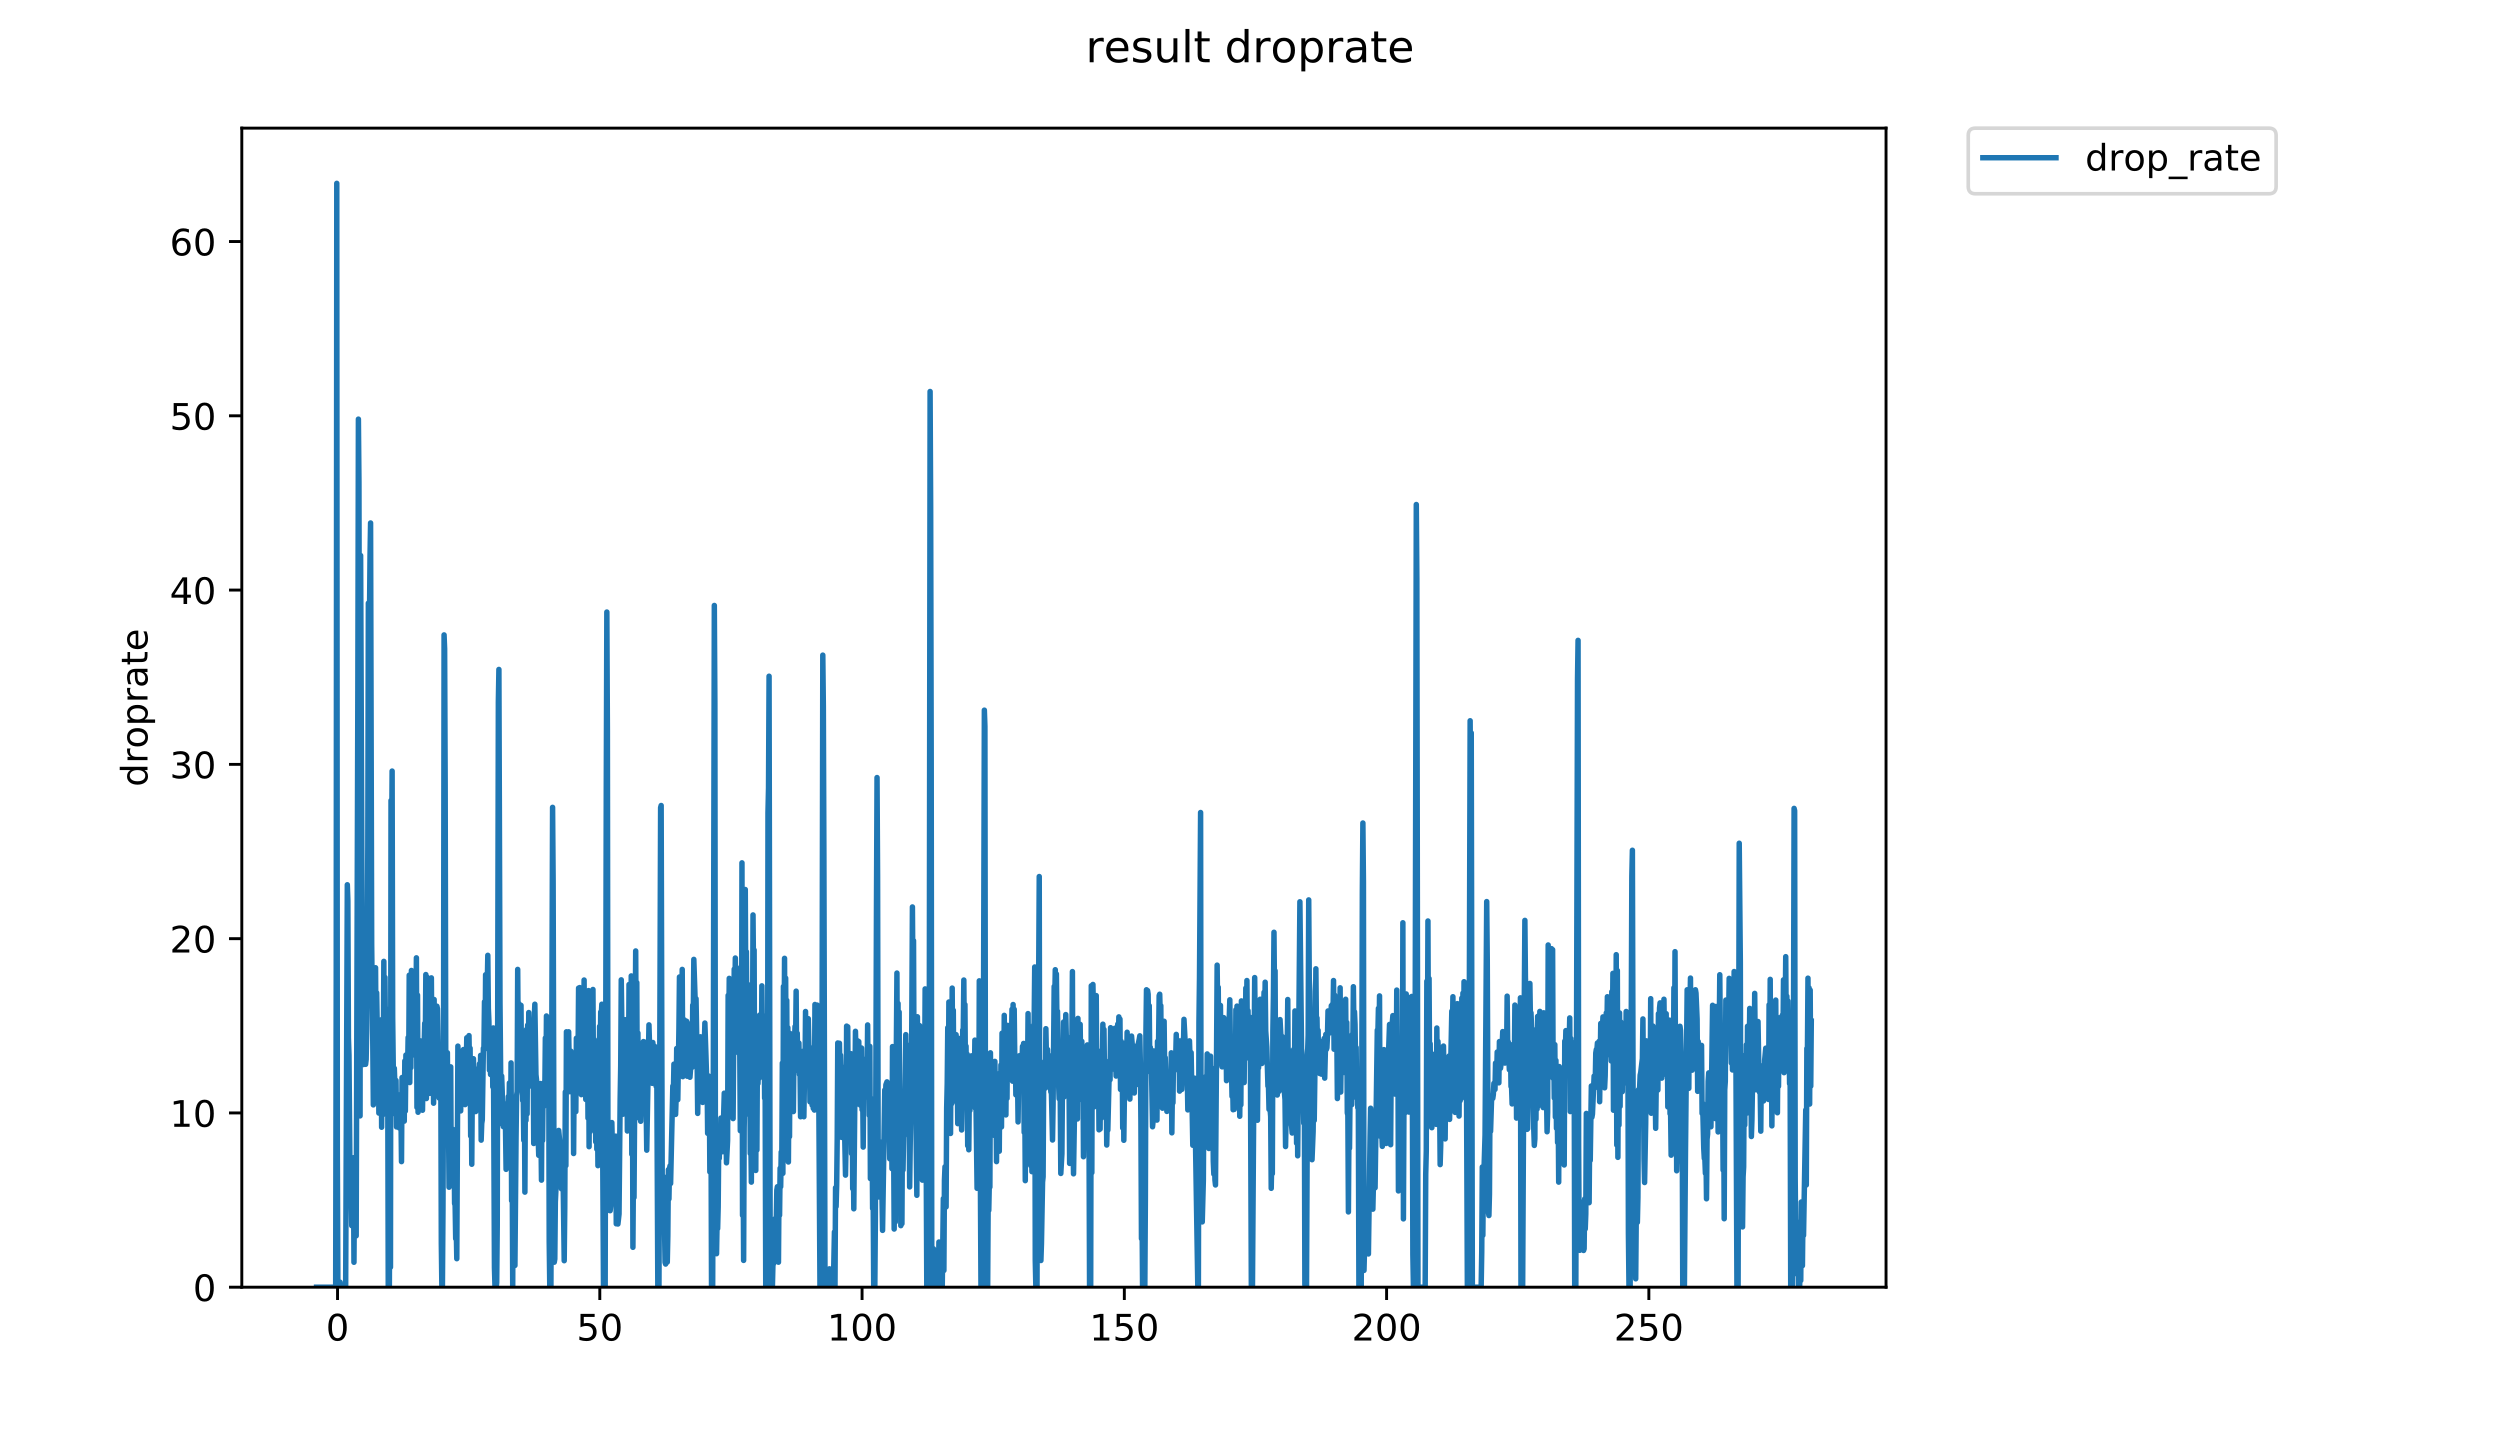 <?xml version="1.0" encoding="utf-8" standalone="no"?>
<!DOCTYPE svg PUBLIC "-//W3C//DTD SVG 1.1//EN"
  "http://www.w3.org/Graphics/SVG/1.1/DTD/svg11.dtd">
<!-- Created with matplotlib (https://matplotlib.org/) -->
<svg height="396pt" version="1.1" viewBox="0 0 684 396" width="684pt" xmlns="http://www.w3.org/2000/svg" xmlns:xlink="http://www.w3.org/1999/xlink">
 <defs>
  <style type="text/css">
*{stroke-linecap:butt;stroke-linejoin:round;}
  </style>
 </defs>
 <g id="figure_1">
  <g id="patch_1">
   <path d="M 0 396 
L 684 396 
L 684 0 
L 0 0 
z
" style="fill:#ffffff;"/>
  </g>
  <g id="axes_1">
   <g id="patch_2">
    <path d="M 66.159 352.174 
L 516.019 352.174 
L 516.019 35.062 
L 66.159 35.062 
z
" style="fill:#ffffff;"/>
   </g>
   <g id="matplotlib.axis_1">
    <g id="xtick_1">
     <g id="line2d_1">
      <defs>
       <path d="M 0 0 
L 0 3.5 
" id="ma730959b99" style="stroke:#000000;stroke-width:0.8;"/>
      </defs>
      <g>
       <use style="stroke:#000000;stroke-width:0.8;" x="92.351" xlink:href="#ma730959b99" y="352.174"/>
      </g>
     </g>
     <g id="text_1">
      <!-- 0 -->
      <defs>
       <path d="M 31.781 66.406 
Q 24.172 66.406 20.328 58.906 
Q 16.5 51.422 16.5 36.375 
Q 16.5 21.391 20.328 13.891 
Q 24.172 6.391 31.781 6.391 
Q 39.453 6.391 43.281 13.891 
Q 47.125 21.391 47.125 36.375 
Q 47.125 51.422 43.281 58.906 
Q 39.453 66.406 31.781 66.406 
z
M 31.781 74.219 
Q 44.047 74.219 50.516 64.516 
Q 56.984 54.828 56.984 36.375 
Q 56.984 17.969 50.516 8.266 
Q 44.047 -1.422 31.781 -1.422 
Q 19.531 -1.422 13.062 8.266 
Q 6.594 17.969 6.594 36.375 
Q 6.594 54.828 13.062 64.516 
Q 19.531 74.219 31.781 74.219 
z
" id="DejaVuSans-48"/>
      </defs>
      <g transform="translate(89.17 366.773)scale(0.1 -0.1)">
       <use xlink:href="#DejaVuSans-48"/>
      </g>
     </g>
    </g>
    <g id="xtick_2">
     <g id="line2d_2">
      <g>
       <use style="stroke:#000000;stroke-width:0.8;" x="164.106" xlink:href="#ma730959b99" y="352.174"/>
      </g>
     </g>
     <g id="text_2">
      <!-- 50 -->
      <defs>
       <path d="M 10.797 72.906 
L 49.516 72.906 
L 49.516 64.594 
L 19.828 64.594 
L 19.828 46.734 
Q 21.969 47.469 24.109 47.828 
Q 26.266 48.188 28.422 48.188 
Q 40.625 48.188 47.75 41.5 
Q 54.891 34.812 54.891 23.391 
Q 54.891 11.625 47.562 5.094 
Q 40.234 -1.422 26.906 -1.422 
Q 22.312 -1.422 17.547 -0.641 
Q 12.797 0.141 7.719 1.703 
L 7.719 11.625 
Q 12.109 9.234 16.797 8.062 
Q 21.484 6.891 26.703 6.891 
Q 35.156 6.891 40.078 11.328 
Q 45.016 15.766 45.016 23.391 
Q 45.016 31 40.078 35.438 
Q 35.156 39.891 26.703 39.891 
Q 22.75 39.891 18.812 39.016 
Q 14.891 38.141 10.797 36.281 
z
" id="DejaVuSans-53"/>
      </defs>
      <g transform="translate(157.744 366.773)scale(0.1 -0.1)">
       <use xlink:href="#DejaVuSans-53"/>
       <use x="63.623" xlink:href="#DejaVuSans-48"/>
      </g>
     </g>
    </g>
    <g id="xtick_3">
     <g id="line2d_3">
      <g>
       <use style="stroke:#000000;stroke-width:0.8;" x="235.861" xlink:href="#ma730959b99" y="352.174"/>
      </g>
     </g>
     <g id="text_3">
      <!-- 100 -->
      <defs>
       <path d="M 12.406 8.297 
L 28.516 8.297 
L 28.516 63.922 
L 10.984 60.406 
L 10.984 69.391 
L 28.422 72.906 
L 38.281 72.906 
L 38.281 8.297 
L 54.391 8.297 
L 54.391 0 
L 12.406 0 
z
" id="DejaVuSans-49"/>
      </defs>
      <g transform="translate(226.318 366.773)scale(0.1 -0.1)">
       <use xlink:href="#DejaVuSans-49"/>
       <use x="63.623" xlink:href="#DejaVuSans-48"/>
       <use x="127.246" xlink:href="#DejaVuSans-48"/>
      </g>
     </g>
    </g>
    <g id="xtick_4">
     <g id="line2d_4">
      <g>
       <use style="stroke:#000000;stroke-width:0.8;" x="307.617" xlink:href="#ma730959b99" y="352.174"/>
      </g>
     </g>
     <g id="text_4">
      <!-- 150 -->
      <g transform="translate(298.073 366.773)scale(0.1 -0.1)">
       <use xlink:href="#DejaVuSans-49"/>
       <use x="63.623" xlink:href="#DejaVuSans-53"/>
       <use x="127.246" xlink:href="#DejaVuSans-48"/>
      </g>
     </g>
    </g>
    <g id="xtick_5">
     <g id="line2d_5">
      <g>
       <use style="stroke:#000000;stroke-width:0.8;" x="379.372" xlink:href="#ma730959b99" y="352.174"/>
      </g>
     </g>
     <g id="text_5">
      <!-- 200 -->
      <defs>
       <path d="M 19.188 8.297 
L 53.609 8.297 
L 53.609 0 
L 7.328 0 
L 7.328 8.297 
Q 12.938 14.109 22.625 23.891 
Q 32.328 33.688 34.812 36.531 
Q 39.547 41.844 41.422 45.531 
Q 43.312 49.219 43.312 52.781 
Q 43.312 58.594 39.234 62.25 
Q 35.156 65.922 28.609 65.922 
Q 23.969 65.922 18.812 64.312 
Q 13.672 62.703 7.812 59.422 
L 7.812 69.391 
Q 13.766 71.781 18.938 73 
Q 24.125 74.219 28.422 74.219 
Q 39.75 74.219 46.484 68.547 
Q 53.219 62.891 53.219 53.422 
Q 53.219 48.922 51.531 44.891 
Q 49.859 40.875 45.406 35.406 
Q 44.188 33.984 37.641 27.219 
Q 31.109 20.453 19.188 8.297 
z
" id="DejaVuSans-50"/>
      </defs>
      <g transform="translate(369.828 366.773)scale(0.1 -0.1)">
       <use xlink:href="#DejaVuSans-50"/>
       <use x="63.623" xlink:href="#DejaVuSans-48"/>
       <use x="127.246" xlink:href="#DejaVuSans-48"/>
      </g>
     </g>
    </g>
    <g id="xtick_6">
     <g id="line2d_6">
      <g>
       <use style="stroke:#000000;stroke-width:0.8;" x="451.127" xlink:href="#ma730959b99" y="352.174"/>
      </g>
     </g>
     <g id="text_6">
      <!-- 250 -->
      <g transform="translate(441.583 366.773)scale(0.1 -0.1)">
       <use xlink:href="#DejaVuSans-50"/>
       <use x="63.623" xlink:href="#DejaVuSans-53"/>
       <use x="127.246" xlink:href="#DejaVuSans-48"/>
      </g>
     </g>
    </g>
   </g>
   <g id="matplotlib.axis_2">
    <g id="ytick_1">
     <g id="line2d_7">
      <defs>
       <path d="M 0 0 
L -3.5 0 
" id="m6f1eb786bf" style="stroke:#000000;stroke-width:0.8;"/>
      </defs>
      <g>
       <use style="stroke:#000000;stroke-width:0.8;" x="66.159" xlink:href="#m6f1eb786bf" y="352.174"/>
      </g>
     </g>
     <g id="text_7">
      <!-- 0 -->
      <g transform="translate(52.796 355.973)scale(0.1 -0.1)">
       <use xlink:href="#DejaVuSans-48"/>
      </g>
     </g>
    </g>
    <g id="ytick_2">
     <g id="line2d_8">
      <g>
       <use style="stroke:#000000;stroke-width:0.8;" x="66.159" xlink:href="#m6f1eb786bf" y="304.493"/>
      </g>
     </g>
     <g id="text_8">
      <!-- 10 -->
      <g transform="translate(46.434 308.292)scale(0.1 -0.1)">
       <use xlink:href="#DejaVuSans-49"/>
       <use x="63.623" xlink:href="#DejaVuSans-48"/>
      </g>
     </g>
    </g>
    <g id="ytick_3">
     <g id="line2d_9">
      <g>
       <use style="stroke:#000000;stroke-width:0.8;" x="66.159" xlink:href="#m6f1eb786bf" y="256.812"/>
      </g>
     </g>
     <g id="text_9">
      <!-- 20 -->
      <g transform="translate(46.434 260.611)scale(0.1 -0.1)">
       <use xlink:href="#DejaVuSans-50"/>
       <use x="63.623" xlink:href="#DejaVuSans-48"/>
      </g>
     </g>
    </g>
    <g id="ytick_4">
     <g id="line2d_10">
      <g>
       <use style="stroke:#000000;stroke-width:0.8;" x="66.159" xlink:href="#m6f1eb786bf" y="209.131"/>
      </g>
     </g>
     <g id="text_10">
      <!-- 30 -->
      <defs>
       <path d="M 40.578 39.312 
Q 47.656 37.797 51.625 33 
Q 55.609 28.219 55.609 21.188 
Q 55.609 10.406 48.188 4.484 
Q 40.766 -1.422 27.094 -1.422 
Q 22.516 -1.422 17.656 -0.516 
Q 12.797 0.391 7.625 2.203 
L 7.625 11.719 
Q 11.719 9.328 16.594 8.109 
Q 21.484 6.891 26.812 6.891 
Q 36.078 6.891 40.938 10.547 
Q 45.797 14.203 45.797 21.188 
Q 45.797 27.641 41.281 31.266 
Q 36.766 34.906 28.719 34.906 
L 20.219 34.906 
L 20.219 43.016 
L 29.109 43.016 
Q 36.375 43.016 40.234 45.922 
Q 44.094 48.828 44.094 54.297 
Q 44.094 59.906 40.109 62.906 
Q 36.141 65.922 28.719 65.922 
Q 24.656 65.922 20.016 65.031 
Q 15.375 64.156 9.812 62.312 
L 9.812 71.094 
Q 15.438 72.656 20.344 73.438 
Q 25.25 74.219 29.594 74.219 
Q 40.828 74.219 47.359 69.109 
Q 53.906 64.016 53.906 55.328 
Q 53.906 49.266 50.438 45.094 
Q 46.969 40.922 40.578 39.312 
z
" id="DejaVuSans-51"/>
      </defs>
      <g transform="translate(46.434 212.93)scale(0.1 -0.1)">
       <use xlink:href="#DejaVuSans-51"/>
       <use x="63.623" xlink:href="#DejaVuSans-48"/>
      </g>
     </g>
    </g>
    <g id="ytick_5">
     <g id="line2d_11">
      <g>
       <use style="stroke:#000000;stroke-width:0.8;" x="66.159" xlink:href="#m6f1eb786bf" y="161.45"/>
      </g>
     </g>
     <g id="text_11">
      <!-- 40 -->
      <defs>
       <path d="M 37.797 64.312 
L 12.891 25.391 
L 37.797 25.391 
z
M 35.203 72.906 
L 47.609 72.906 
L 47.609 25.391 
L 58.016 25.391 
L 58.016 17.188 
L 47.609 17.188 
L 47.609 0 
L 37.797 0 
L 37.797 17.188 
L 4.891 17.188 
L 4.891 26.703 
z
" id="DejaVuSans-52"/>
      </defs>
      <g transform="translate(46.434 165.249)scale(0.1 -0.1)">
       <use xlink:href="#DejaVuSans-52"/>
       <use x="63.623" xlink:href="#DejaVuSans-48"/>
      </g>
     </g>
    </g>
    <g id="ytick_6">
     <g id="line2d_12">
      <g>
       <use style="stroke:#000000;stroke-width:0.8;" x="66.159" xlink:href="#m6f1eb786bf" y="113.768"/>
      </g>
     </g>
     <g id="text_12">
      <!-- 50 -->
      <g transform="translate(46.434 117.568)scale(0.1 -0.1)">
       <use xlink:href="#DejaVuSans-53"/>
       <use x="63.623" xlink:href="#DejaVuSans-48"/>
      </g>
     </g>
    </g>
    <g id="ytick_7">
     <g id="line2d_13">
      <g>
       <use style="stroke:#000000;stroke-width:0.8;" x="66.159" xlink:href="#m6f1eb786bf" y="66.087"/>
      </g>
     </g>
     <g id="text_13">
      <!-- 60 -->
      <defs>
       <path d="M 33.016 40.375 
Q 26.375 40.375 22.484 35.828 
Q 18.609 31.297 18.609 23.391 
Q 18.609 15.531 22.484 10.953 
Q 26.375 6.391 33.016 6.391 
Q 39.656 6.391 43.531 10.953 
Q 47.406 15.531 47.406 23.391 
Q 47.406 31.297 43.531 35.828 
Q 39.656 40.375 33.016 40.375 
z
M 52.594 71.297 
L 52.594 62.312 
Q 48.875 64.062 45.094 64.984 
Q 41.312 65.922 37.594 65.922 
Q 27.828 65.922 22.672 59.328 
Q 17.531 52.734 16.797 39.406 
Q 19.672 43.656 24.016 45.922 
Q 28.375 48.188 33.594 48.188 
Q 44.578 48.188 50.953 41.516 
Q 57.328 34.859 57.328 23.391 
Q 57.328 12.156 50.688 5.359 
Q 44.047 -1.422 33.016 -1.422 
Q 20.359 -1.422 13.672 8.266 
Q 6.984 17.969 6.984 36.375 
Q 6.984 53.656 15.188 63.938 
Q 23.391 74.219 37.203 74.219 
Q 40.922 74.219 44.703 73.484 
Q 48.484 72.75 52.594 71.297 
z
" id="DejaVuSans-54"/>
      </defs>
      <g transform="translate(46.434 69.886)scale(0.1 -0.1)">
       <use xlink:href="#DejaVuSans-54"/>
       <use x="63.623" xlink:href="#DejaVuSans-48"/>
      </g>
     </g>
    </g>
    <g id="text_14">
     <!-- droprate -->
     <defs>
      <path d="M 45.406 46.391 
L 45.406 75.984 
L 54.391 75.984 
L 54.391 0 
L 45.406 0 
L 45.406 8.203 
Q 42.578 3.328 38.25 0.953 
Q 33.938 -1.422 27.875 -1.422 
Q 17.969 -1.422 11.734 6.484 
Q 5.516 14.406 5.516 27.297 
Q 5.516 40.188 11.734 48.094 
Q 17.969 56 27.875 56 
Q 33.938 56 38.25 53.625 
Q 42.578 51.266 45.406 46.391 
z
M 14.797 27.297 
Q 14.797 17.391 18.875 11.75 
Q 22.953 6.109 30.078 6.109 
Q 37.203 6.109 41.297 11.75 
Q 45.406 17.391 45.406 27.297 
Q 45.406 37.203 41.297 42.844 
Q 37.203 48.484 30.078 48.484 
Q 22.953 48.484 18.875 42.844 
Q 14.797 37.203 14.797 27.297 
z
" id="DejaVuSans-100"/>
      <path d="M 41.109 46.297 
Q 39.594 47.172 37.812 47.578 
Q 36.031 48 33.891 48 
Q 26.266 48 22.188 43.047 
Q 18.109 38.094 18.109 28.812 
L 18.109 0 
L 9.078 0 
L 9.078 54.688 
L 18.109 54.688 
L 18.109 46.188 
Q 20.953 51.172 25.484 53.578 
Q 30.031 56 36.531 56 
Q 37.453 56 38.578 55.875 
Q 39.703 55.766 41.062 55.516 
z
" id="DejaVuSans-114"/>
      <path d="M 30.609 48.391 
Q 23.391 48.391 19.188 42.75 
Q 14.984 37.109 14.984 27.297 
Q 14.984 17.484 19.156 11.844 
Q 23.344 6.203 30.609 6.203 
Q 37.797 6.203 41.984 11.859 
Q 46.188 17.531 46.188 27.297 
Q 46.188 37.016 41.984 42.703 
Q 37.797 48.391 30.609 48.391 
z
M 30.609 56 
Q 42.328 56 49.016 48.375 
Q 55.719 40.766 55.719 27.297 
Q 55.719 13.875 49.016 6.219 
Q 42.328 -1.422 30.609 -1.422 
Q 18.844 -1.422 12.172 6.219 
Q 5.516 13.875 5.516 27.297 
Q 5.516 40.766 12.172 48.375 
Q 18.844 56 30.609 56 
z
" id="DejaVuSans-111"/>
      <path d="M 18.109 8.203 
L 18.109 -20.797 
L 9.078 -20.797 
L 9.078 54.688 
L 18.109 54.688 
L 18.109 46.391 
Q 20.953 51.266 25.266 53.625 
Q 29.594 56 35.594 56 
Q 45.562 56 51.781 48.094 
Q 58.016 40.188 58.016 27.297 
Q 58.016 14.406 51.781 6.484 
Q 45.562 -1.422 35.594 -1.422 
Q 29.594 -1.422 25.266 0.953 
Q 20.953 3.328 18.109 8.203 
z
M 48.688 27.297 
Q 48.688 37.203 44.609 42.844 
Q 40.531 48.484 33.406 48.484 
Q 26.266 48.484 22.188 42.844 
Q 18.109 37.203 18.109 27.297 
Q 18.109 17.391 22.188 11.75 
Q 26.266 6.109 33.406 6.109 
Q 40.531 6.109 44.609 11.75 
Q 48.688 17.391 48.688 27.297 
z
" id="DejaVuSans-112"/>
      <path d="M 34.281 27.484 
Q 23.391 27.484 19.188 25 
Q 14.984 22.516 14.984 16.5 
Q 14.984 11.719 18.141 8.906 
Q 21.297 6.109 26.703 6.109 
Q 34.188 6.109 38.703 11.406 
Q 43.219 16.703 43.219 25.484 
L 43.219 27.484 
z
M 52.203 31.203 
L 52.203 0 
L 43.219 0 
L 43.219 8.297 
Q 40.141 3.328 35.547 0.953 
Q 30.953 -1.422 24.312 -1.422 
Q 15.922 -1.422 10.953 3.297 
Q 6 8.016 6 15.922 
Q 6 25.141 12.172 29.828 
Q 18.359 34.516 30.609 34.516 
L 43.219 34.516 
L 43.219 35.406 
Q 43.219 41.609 39.141 45 
Q 35.062 48.391 27.688 48.391 
Q 23 48.391 18.547 47.266 
Q 14.109 46.141 10.016 43.891 
L 10.016 52.203 
Q 14.938 54.109 19.578 55.047 
Q 24.219 56 28.609 56 
Q 40.484 56 46.344 49.844 
Q 52.203 43.703 52.203 31.203 
z
" id="DejaVuSans-97"/>
      <path d="M 18.312 70.219 
L 18.312 54.688 
L 36.812 54.688 
L 36.812 47.703 
L 18.312 47.703 
L 18.312 18.016 
Q 18.312 11.328 20.141 9.422 
Q 21.969 7.516 27.594 7.516 
L 36.812 7.516 
L 36.812 0 
L 27.594 0 
Q 17.188 0 13.234 3.875 
Q 9.281 7.766 9.281 18.016 
L 9.281 47.703 
L 2.688 47.703 
L 2.688 54.688 
L 9.281 54.688 
L 9.281 70.219 
z
" id="DejaVuSans-116"/>
      <path d="M 56.203 29.594 
L 56.203 25.203 
L 14.891 25.203 
Q 15.484 15.922 20.484 11.062 
Q 25.484 6.203 34.422 6.203 
Q 39.594 6.203 44.453 7.469 
Q 49.312 8.734 54.109 11.281 
L 54.109 2.781 
Q 49.266 0.734 44.188 -0.344 
Q 39.109 -1.422 33.891 -1.422 
Q 20.797 -1.422 13.156 6.188 
Q 5.516 13.812 5.516 26.812 
Q 5.516 40.234 12.766 48.109 
Q 20.016 56 32.328 56 
Q 43.359 56 49.781 48.891 
Q 56.203 41.797 56.203 29.594 
z
M 47.219 32.234 
Q 47.125 39.594 43.094 43.984 
Q 39.062 48.391 32.422 48.391 
Q 24.906 48.391 20.391 44.141 
Q 15.875 39.891 15.188 32.172 
z
" id="DejaVuSans-101"/>
     </defs>
     <g transform="translate(40.354 215.236)rotate(-90)scale(0.1 -0.1)">
      <use xlink:href="#DejaVuSans-100"/>
      <use x="63.477" xlink:href="#DejaVuSans-114"/>
      <use x="104.559" xlink:href="#DejaVuSans-111"/>
      <use x="165.74" xlink:href="#DejaVuSans-112"/>
      <use x="229.217" xlink:href="#DejaVuSans-114"/>
      <use x="270.33" xlink:href="#DejaVuSans-97"/>
      <use x="331.609" xlink:href="#DejaVuSans-116"/>
      <use x="370.818" xlink:href="#DejaVuSans-101"/>
     </g>
    </g>
   </g>
   <g id="line2d_14">
    <path clip-path="url(#p83acd96be1)" d="M 86.607 352.174 
L 91.839 352.174 
L 91.99 268.031 
L 92.141 50.163 
L 92.292 315.307 
L 92.444 352.174 
L 92.898 352.174 
L 93.05 350.811 
L 93.202 352.174 
L 94.571 352.174 
L 95.025 242.071 
L 95.176 246.47 
L 95.328 283.928 
L 95.479 288.63 
L 95.78 324.207 
L 95.932 323.511 
L 96.084 325.331 
L 96.236 335.34 
L 96.387 323.511 
L 96.539 333.52 
L 96.691 316.754 
L 96.844 345.356 
L 96.995 321.72 
L 97.147 326.696 
L 97.299 319.385 
L 97.451 338.124 
L 97.906 188.839 
L 98.058 114.677 
L 98.21 132.002 
L 98.513 305.312 
L 98.664 151.986 
L 99.12 264.736 
L 99.271 271.335 
L 99.422 291.256 
L 99.574 289.053 
L 99.726 290.416 
L 99.877 289.544 
L 100.028 291.197 
L 100.179 289.882 
L 100.33 281.84 
L 100.48 264.028 
L 100.631 231.596 
L 100.782 165.019 
L 100.934 186.109 
L 101.237 152.367 
L 101.389 143.086 
L 101.692 258.458 
L 101.994 285.76 
L 102.145 302.297 
L 102.751 264.774 
L 102.901 287.592 
L 103.052 271.638 
L 103.354 289.484 
L 103.505 280.721 
L 103.655 304.539 
L 103.959 290.12 
L 104.11 293.201 
L 104.261 279.03 
L 104.412 308.413 
L 104.563 289.484 
L 104.714 305.042 
L 104.865 291.656 
L 105.016 263.029 
L 105.167 299.601 
L 105.318 267.387 
L 105.47 285.037 
L 105.621 276.744 
L 105.772 293.602 
L 105.922 276.141 
L 106.073 290.001 
L 106.224 352.174 
L 106.528 352.174 
L 106.68 317.629 
L 106.832 346.709 
L 106.982 219.015 
L 107.133 233.2 
L 107.284 210.965 
L 107.435 278.431 
L 107.736 303.576 
L 107.887 292.287 
L 108.038 296.752 
L 108.19 304.857 
L 108.341 295.596 
L 108.493 308.329 
L 108.643 301.284 
L 108.794 303.576 
L 109.096 299.551 
L 109.246 308.619 
L 109.548 300.825 
L 109.699 304.676 
L 109.85 317.822 
L 110 294.81 
L 110.151 305.868 
L 110.302 304.081 
L 110.452 295.324 
L 110.603 306.742 
L 110.753 290.28 
L 110.904 303.988 
L 111.056 288.66 
L 111.208 293.715 
L 111.359 290.458 
L 111.51 292.801 
L 111.66 283.862 
L 111.811 293.031 
L 111.961 266.816 
L 112.112 296.187 
L 112.262 276.84 
L 112.413 292.114 
L 112.565 265.522 
L 112.716 284.58 
L 112.868 286.533 
L 113.019 280.926 
L 113.17 279.487 
L 113.321 288.63 
L 113.472 287.988 
L 113.623 276.599 
L 113.774 278.186 
L 113.927 262.064 
L 114.078 302.99 
L 114.23 272.251 
L 114.382 304.311 
L 114.534 285.811 
L 114.686 293.028 
L 114.988 284.774 
L 115.141 286.329 
L 115.292 303.084 
L 115.444 289.604 
L 115.595 303.762 
L 115.746 293.602 
L 115.897 292.23 
L 116.201 279.971 
L 116.352 286.47 
L 116.504 266.639 
L 116.655 300.565 
L 116.807 267.306 
L 116.959 286.064 
L 117.111 269.073 
L 117.414 293.084 
L 117.567 299.145 
L 117.719 270.889 
L 117.87 289.843 
L 118.022 267.549 
L 118.174 289.113 
L 118.326 291.091 
L 118.477 281.907 
L 118.628 301.839 
L 118.779 273.468 
L 118.93 293.258 
L 119.232 278.36 
L 119.383 279.417 
L 119.534 275.299 
L 119.685 275.976 
L 120.139 300.417 
L 120.29 287.592 
L 120.441 297.263 
L 120.592 290.34 
L 120.743 340.176 
L 120.893 352.174 
L 121.045 352.174 
L 121.196 330.93 
L 121.347 293.145 
L 121.498 173.713 
L 121.649 177.496 
L 121.799 214.896 
L 121.95 287.592 
L 122.252 302.707 
L 122.404 288.023 
L 122.556 308.952 
L 122.708 307.303 
L 122.859 324.824 
L 123.01 295.487 
L 123.161 318.28 
L 123.313 291.888 
L 123.464 322.146 
L 123.617 310.851 
L 123.768 320.173 
L 123.919 308.993 
L 124.071 316.652 
L 124.223 309.862 
L 124.374 329.273 
L 124.524 329.731 
L 124.675 338.904 
L 124.826 336.143 
L 124.977 344.38 
L 125.278 286.218 
L 125.43 290.694 
L 125.582 287.63 
L 125.734 298.539 
L 125.885 287.654 
L 126.037 303.947 
L 126.188 296.667 
L 126.34 296.213 
L 126.492 293.993 
L 126.797 287.154 
L 126.949 289.902 
L 127.253 302.222 
L 127.405 293.539 
L 127.557 292.743 
L 127.709 283.928 
L 127.861 292.686 
L 128.013 286.266 
L 128.164 299.347 
L 128.316 283.342 
L 128.468 292.799 
L 128.62 286.783 
L 128.772 310.811 
L 128.924 296.667 
L 129.076 318.538 
L 129.228 297.07 
L 129.38 298.59 
L 129.531 289.664 
L 129.834 301.983 
L 129.985 294.683 
L 130.136 304.127 
L 130.439 295.303 
L 130.591 292.686 
L 130.742 298.178 
L 130.893 292.344 
L 131.044 295.541 
L 131.196 291.033 
L 131.347 297.017 
L 131.498 288.751 
L 131.649 311.945 
L 131.8 307.373 
L 131.951 306.415 
L 132.253 286.801 
L 132.404 286.738 
L 132.555 274.076 
L 132.707 286.926 
L 132.858 266.686 
L 133.009 285.823 
L 133.463 261.375 
L 133.614 275.903 
L 133.765 279.487 
L 133.916 292.801 
L 134.068 285.621 
L 134.219 293.993 
L 134.37 281.383 
L 134.521 292.344 
L 134.673 282.163 
L 134.824 297.368 
L 134.975 281.247 
L 135.278 346.817 
L 135.429 352.174 
L 135.744 352.174 
L 135.895 350.929 
L 136.047 335.276 
L 136.349 192.017 
L 136.5 183.16 
L 136.801 274.383 
L 137.104 307.373 
L 137.255 294.407 
L 137.406 298.584 
L 137.556 306.371 
L 137.707 308.245 
L 138.161 303.399 
L 138.312 309.243 
L 138.464 319.933 
L 138.615 316.516 
L 138.766 301.839 
L 138.917 304.127 
L 139.068 300.009 
L 139.219 304.63 
L 139.369 296.294 
L 139.52 299.5 
L 139.672 312.478 
L 139.824 290.811 
L 139.976 328.516 
L 140.127 316.618 
L 140.278 352.174 
L 140.43 300.208 
L 140.581 323.885 
L 140.732 320.691 
L 140.884 346.231 
L 141.186 311.604 
L 141.338 299.752 
L 141.489 298.636 
L 141.64 265.232 
L 141.791 285.95 
L 141.942 274.532 
L 142.093 294.628 
L 142.245 277.658 
L 142.396 290.974 
L 142.547 275.063 
L 142.7 294.667 
L 142.851 290.635 
L 143.003 301.12 
L 143.154 299.195 
L 143.305 311.983 
L 143.456 295.139 
L 143.608 326.166 
L 143.759 296.401 
L 143.91 306.546 
L 144.062 281.653 
L 144.214 304.767 
L 144.365 280.47 
L 144.516 295.89 
L 144.667 277.032 
L 144.819 297.175 
L 144.971 293.483 
L 145.122 296.348 
L 145.576 281.907 
L 145.878 287.383 
L 146.029 312.859 
L 146.18 278.502 
L 146.332 274.755 
L 146.634 294.004 
L 146.785 295.378 
L 147.391 316.094 
L 147.542 301.479 
L 147.694 303.809 
L 147.845 296.455 
L 148.147 322.888 
L 148.299 299.246 
L 148.45 312.06 
L 148.602 296.773 
L 148.753 302.754 
L 148.905 296.106 
L 149.056 299.195 
L 149.207 283.993 
L 149.357 298.584 
L 149.508 277.973 
L 149.659 284.843 
L 149.811 279.556 
L 149.961 278.643 
L 150.112 282.553 
L 150.263 339.709 
L 150.418 352.174 
L 150.731 352.174 
L 151.185 220.891 
L 151.337 241.055 
L 151.64 345.343 
L 151.792 344.454 
L 151.943 328.859 
L 152.094 325.634 
L 152.395 309.536 
L 152.701 317.407 
L 152.852 309.284 
L 153.155 312.478 
L 153.306 314.688 
L 153.457 312.821 
L 153.608 325.254 
L 153.759 318.834 
L 153.911 324.928 
L 154.063 322.06 
L 154.368 344.929 
L 154.52 330.335 
L 154.672 298.742 
L 154.824 318.929 
L 154.975 282.297 
L 155.126 295.65 
L 155.277 284.973 
L 155.428 290.399 
L 155.579 282.297 
L 155.881 298.687 
L 156.032 298.636 
L 156.183 287.592 
L 156.334 292.287 
L 156.485 288.05 
L 156.636 294.975 
L 156.787 288.508 
L 156.938 315.602 
L 157.089 293.77 
L 157.241 296.266 
L 157.393 289.508 
L 157.544 304.127 
L 157.696 284.058 
L 157.847 293.715 
L 157.998 289.087 
L 158.149 289.544 
L 158.3 270.344 
L 158.451 295.139 
L 158.603 270.201 
L 158.754 298.584 
L 158.904 277.973 
L 159.055 299.5 
L 159.206 294.462 
L 159.357 297.721 
L 159.508 274.915 
L 159.659 294.573 
L 159.81 268.138 
L 159.963 291.497 
L 160.115 271.721 
L 160.267 300.811 
L 160.419 273.464 
L 160.571 298.187 
L 160.722 281.84 
L 160.873 305.913 
L 161.023 271.025 
L 161.174 313.736 
L 161.326 282.363 
L 161.477 309.618 
L 161.628 286.407 
L 161.779 296.106 
L 161.931 274.532 
L 162.082 283.144 
L 162.233 270.723 
L 162.384 297.577 
L 162.535 284.385 
L 162.686 309.078 
L 162.838 289.843 
L 162.989 312.402 
L 163.14 289.208 
L 163.292 314.411 
L 163.444 300.504 
L 163.596 318.929 
L 163.748 303.084 
L 163.9 303.492 
L 164.052 280.812 
L 164.203 290.635 
L 164.355 276.864 
L 164.507 277.701 
L 164.659 274.755 
L 165.114 352.174 
L 165.574 352.174 
L 165.878 215.488 
L 166.03 167.455 
L 166.182 199.613 
L 166.334 315.846 
L 166.485 313.92 
L 166.637 330.315 
L 166.789 331.205 
L 166.941 331.245 
L 167.092 329.838 
L 167.243 311.487 
L 167.395 307.132 
L 167.547 313.538 
L 167.699 311.72 
L 167.85 312.629 
L 168.002 321.266 
L 168.307 314.138 
L 168.459 310.851 
L 168.61 334.836 
L 168.761 329.295 
L 168.913 329.859 
L 169.064 334.885 
L 169.368 332.155 
L 169.672 300.811 
L 169.824 291.663 
L 169.976 268.084 
L 170.279 291.663 
L 170.431 304.857 
L 170.583 293.594 
L 170.735 294.848 
L 170.886 278.993 
L 171.038 288.478 
L 171.19 287.63 
L 171.342 296.72 
L 171.494 278.924 
L 171.646 309.447 
L 171.798 294.393 
L 171.949 294.902 
L 172.101 269.369 
L 172.253 293.084 
L 172.405 271.266 
L 172.557 299.852 
L 172.709 267.013 
L 172.861 315.811 
L 173.013 288.023 
L 173.164 341.265 
L 173.316 319.385 
L 173.468 327.629 
L 173.924 260.182 
L 174.075 288.993 
L 174.227 268.835 
L 174.378 305.634 
L 174.53 282.63 
L 174.681 297.773 
L 174.832 291.256 
L 174.983 306.002 
L 175.134 288.966 
L 175.285 306.785 
L 175.435 300.875 
L 175.587 304.311 
L 175.74 296.531 
L 175.891 295.139 
L 176.042 284.973 
L 176.193 292.63 
L 176.344 285.101 
L 176.647 297.721 
L 176.797 303.212 
L 176.948 314.688 
L 177.554 280.401 
L 178.007 295.596 
L 178.158 293.433 
L 178.308 295.836 
L 178.46 296.401 
L 178.611 285.229 
L 178.764 293.14 
L 179.065 286.218 
L 179.216 294.116 
L 179.367 288.966 
L 179.518 297.21 
L 179.668 286.613 
L 179.977 352.174 
L 180.292 352.174 
L 180.744 220.971 
L 180.895 220.387 
L 181.197 327.898 
L 181.501 321.922 
L 181.654 325.083 
L 181.958 345.376 
L 182.111 345.847 
L 182.263 325.331 
L 182.565 345.31 
L 182.718 338.164 
L 182.871 320.024 
L 183.023 328.038 
L 183.173 319.716 
L 183.325 318.961 
L 183.476 323.803 
L 184.082 297.122 
L 184.234 299.296 
L 184.385 291.15 
L 184.537 300.762 
L 184.689 296.561 
L 184.841 304.902 
L 184.993 300.357 
L 185.144 286.864 
L 185.296 298.487 
L 185.446 300.875 
L 185.749 281.721 
L 185.9 267.306 
L 186.203 275.903 
L 186.354 267.306 
L 186.505 280.013 
L 186.656 265.232 
L 186.807 294.573 
L 186.958 280.721 
L 187.11 291.772 
L 187.261 279.063 
L 187.413 282.82 
L 187.715 279.805 
L 187.865 279.417 
L 188.016 294.462 
L 188.167 283.469 
L 188.469 293.201 
L 188.62 290.974 
L 188.772 294.738 
L 188.923 292.687 
L 189.074 288.691 
L 189.225 279.944 
L 189.376 292.003 
L 189.528 274.989 
L 189.678 277.973 
L 189.829 262.486 
L 190.284 276.504 
L 190.435 273.238 
L 190.737 290.458 
L 190.888 304.63 
L 191.189 285.237 
L 191.494 298.844 
L 191.645 283.667 
L 191.795 288.111 
L 191.946 300.009 
L 192.097 296.805 
L 192.249 301.624 
L 192.4 301.022 
L 192.551 287.592 
L 192.702 285.76 
L 192.854 279.902 
L 193.157 289.087 
L 193.308 294.171 
L 193.458 294.92 
L 193.61 310.076 
L 193.911 294.407 
L 194.062 297.263 
L 194.213 320.631 
L 194.366 316.855 
L 194.518 303.901 
L 194.671 352.174 
L 194.986 352.174 
L 195.137 306.3 
L 195.439 165.655 
L 195.59 192.474 
L 195.742 324.928 
L 195.893 342.146 
L 196.044 343.014 
L 196.195 334.311 
L 196.345 336.143 
L 196.496 330.21 
L 196.647 312.364 
L 196.798 316.906 
L 196.949 308.203 
L 197.1 314.194 
L 197.252 305.899 
L 197.554 313.81 
L 197.705 315.109 
L 198.158 299.093 
L 198.309 300.875 
L 198.612 308.538 
L 198.764 318.149 
L 199.067 312.06 
L 199.219 272.325 
L 199.37 283.927 
L 199.521 267.682 
L 199.672 293.201 
L 199.823 289.822 
L 199.973 296.805 
L 200.126 292.46 
L 200.278 284.512 
L 200.429 289.822 
L 200.58 306.046 
L 200.883 265.152 
L 201.035 273.689 
L 201.186 262.115 
L 201.338 273.087 
L 201.489 264.652 
L 201.64 282.62 
L 201.791 276.816 
L 201.942 286.154 
L 202.093 288.111 
L 202.395 286.801 
L 202.546 309.366 
L 202.698 301.169 
L 202.849 307.089 
L 203.002 236.072 
L 203.153 332.517 
L 203.304 314.157 
L 203.455 344.846 
L 203.605 308.577 
L 203.756 299.652 
L 203.908 243.372 
L 204.059 274.076 
L 204.21 260.374 
L 204.362 283.473 
L 204.513 269.211 
L 204.664 290.916 
L 204.815 275.683 
L 204.966 304.997 
L 205.118 273.993 
L 205.269 315.602 
L 205.421 310.533 
L 205.571 323.429 
L 205.723 294.975 
L 205.875 288.206 
L 206.026 250.327 
L 206.177 267.306 
L 206.328 259.918 
L 206.479 304.539 
L 206.631 283.276 
L 206.782 320.235 
L 206.933 286.801 
L 207.084 314.652 
L 207.235 288.751 
L 207.386 296.455 
L 207.538 287.715 
L 207.689 295.03 
L 207.84 277.729 
L 207.991 291.888 
L 208.142 285.95 
L 208.293 292.172 
L 208.444 269.728 
L 208.594 284.32 
L 208.746 279.695 
L 208.897 289.147 
L 209.048 277.973 
L 209.199 300.466 
L 209.349 299.093 
L 209.505 352.174 
L 209.965 352.174 
L 210.117 222.383 
L 210.268 215.616 
L 210.419 185.016 
L 210.722 345.323 
L 210.873 343.969 
L 211.024 352.174 
L 211.176 340.311 
L 211.327 352.174 
L 211.478 345.762 
L 211.629 345.798 
L 211.78 343.505 
L 211.931 345.317 
L 212.082 333.413 
L 212.384 334.328 
L 212.535 325.634 
L 212.686 324.692 
L 212.837 326.574 
L 212.988 345.337 
L 213.139 325.202 
L 213.29 332.498 
L 213.441 319.623 
L 213.592 324.692 
L 213.743 315.18 
L 213.894 319.196 
L 214.045 290.857 
L 214.196 321.028 
L 214.346 269.886 
L 214.498 290.577 
L 214.649 262.201 
L 214.801 297.877 
L 214.952 267.601 
L 215.103 295.836 
L 215.254 273.694 
L 215.405 305.087 
L 215.556 281.179 
L 215.707 317.92 
L 215.859 294.957 
L 216.01 310.991 
L 216.161 282.753 
L 216.312 299.551 
L 216.463 294.116 
L 216.614 303.352 
L 216.916 293.145 
L 217.067 304.127 
L 217.218 288.569 
L 217.521 280.858 
L 217.672 284.45 
L 217.823 271.18 
L 217.974 291.888 
L 218.125 282.687 
L 218.276 291.714 
L 218.428 293.028 
L 218.578 285.366 
L 218.731 293.993 
L 218.882 292.003 
L 219.033 305.544 
L 219.184 296.859 
L 219.335 301.983 
L 219.486 288.234 
L 219.637 299.093 
L 219.788 287.592 
L 219.939 305.544 
L 220.091 295.541 
L 220.242 294.227 
L 220.393 276.744 
L 220.544 292.63 
L 220.695 281.705 
L 221.148 278.713 
L 221.299 285.823 
L 221.451 287.506 
L 221.603 301.459 
L 221.755 294.848 
L 221.906 299.093 
L 222.058 289.268 
L 222.209 302.392 
L 222.361 286.721 
L 222.512 303.259 
L 222.663 296.964 
L 222.814 303.716 
L 222.966 274.829 
L 223.119 291.044 
L 223.271 276.266 
L 223.422 296.106 
L 223.573 274.989 
L 223.725 299.296 
L 223.876 276.504 
L 224.342 352.174 
L 224.662 352.174 
L 224.813 339.986 
L 225.116 179.244 
L 225.268 193.237 
L 225.419 234.686 
L 225.722 352.174 
L 226.027 352.174 
L 226.179 348.545 
L 226.331 351.264 
L 226.483 347.629 
L 226.635 351.72 
L 226.787 352.174 
L 226.938 347.15 
L 227.089 348.517 
L 227.24 352.174 
L 227.999 352.174 
L 228.301 337.059 
L 228.452 352.174 
L 228.605 324.954 
L 228.758 330.112 
L 228.909 324.341 
L 229.061 311.526 
L 229.213 285.357 
L 229.516 291.382 
L 229.668 285.43 
L 229.819 293.77 
L 229.97 288.691 
L 230.121 294.116 
L 230.273 311.188 
L 230.424 291.945 
L 230.726 298.636 
L 230.877 308.745 
L 231.028 306.959 
L 231.331 321.515 
L 231.481 312.859 
L 231.633 280.743 
L 231.785 296.052 
L 231.936 280.926 
L 232.087 300.565 
L 232.238 302.297 
L 232.39 305.634 
L 232.54 296.859 
L 232.691 308.661 
L 232.843 288.295 
L 232.994 315.637 
L 233.146 298.487 
L 233.297 325.228 
L 233.448 314.759 
L 233.599 330.729 
L 234.052 282.163 
L 234.506 302.079 
L 234.659 284.769 
L 234.811 292.856 
L 234.962 284.973 
L 235.113 295.541 
L 235.265 296.859 
L 235.416 302.392 
L 235.717 286.738 
L 235.868 303.623 
L 236.021 297.837 
L 236.172 313.847 
L 236.324 296.508 
L 236.474 300.009 
L 236.625 293.602 
L 236.777 295.596 
L 236.928 300.158 
L 237.079 289.604 
L 237.231 295.704 
L 237.383 280.425 
L 237.535 298.841 
L 237.686 287.839 
L 237.837 305.177 
L 237.988 286.281 
L 238.139 322.459 
L 238.29 300.466 
L 238.441 319.685 
L 238.592 309.202 
L 238.743 330.647 
L 238.894 326.141 
L 239.046 352.174 
L 239.351 352.174 
L 239.502 333.485 
L 239.805 247.586 
L 239.956 212.742 
L 240.107 239.822 
L 240.259 314.447 
L 240.41 327.488 
L 240.561 324.368 
L 240.713 312.402 
L 240.863 316.94 
L 241.014 316.973 
L 241.165 318.77 
L 241.468 336.631 
L 242.073 298.23 
L 242.224 301.381 
L 242.375 296.805 
L 242.678 295.998 
L 242.829 297.877 
L 242.98 305.455 
L 243.132 306.09 
L 243.283 308.413 
L 243.434 317.041 
L 243.585 299.959 
L 243.736 309.659 
L 243.888 300.258 
L 244.039 319.747 
L 244.19 286.344 
L 244.341 318.312 
L 244.492 312.783 
L 244.643 336.265 
L 244.795 317.92 
L 244.946 334.345 
L 245.097 286.281 
L 245.247 285.76 
L 245.399 266.229 
L 245.55 305.132 
L 245.701 274.532 
L 245.852 306.959 
L 246.004 276.888 
L 246.159 322.346 
L 246.313 298.696 
L 246.464 335.34 
L 246.616 321.574 
L 246.766 334.802 
L 246.917 307.287 
L 247.068 320.112 
L 247.219 311.07 
L 247.37 310.573 
L 247.824 283.078 
L 247.975 294.975 
L 248.126 285.823 
L 248.429 302.392 
L 248.58 302.344 
L 248.73 304.127 
L 248.882 324.745 
L 249.184 301.935 
L 249.335 303.212 
L 249.638 248.143 
L 249.789 269.965 
L 249.94 257.359 
L 250.091 295.085 
L 250.242 294.004 
L 250.394 289.388 
L 250.847 327.031 
L 250.998 278.186 
L 251.15 293.715 
L 251.301 280.47 
L 251.452 293.201 
L 251.603 280.607 
L 251.756 304.176 
L 251.908 284.512 
L 252.059 318.898 
L 252.211 286.738 
L 252.361 322.888 
L 252.512 319.685 
L 252.663 322.86 
L 252.965 297.877 
L 253.115 270.566 
L 253.417 318.972 
L 253.568 352.174 
L 254.023 352.174 
L 254.173 349.429 
L 254.475 107.114 
L 254.626 138.588 
L 254.778 207.852 
L 254.928 343.014 
L 255.079 343.463 
L 255.23 352.174 
L 255.381 341.65 
L 255.532 351.717 
L 255.683 352.174 
L 255.834 342.107 
L 255.985 352.174 
L 256.136 348.974 
L 256.287 343.005 
L 256.437 351.716 
L 256.588 343.455 
L 256.739 351.257 
L 256.889 339.819 
L 257.04 352.174 
L 257.191 352.174 
L 257.493 341.202 
L 257.645 340.811 
L 257.796 352.174 
L 258.098 327.922 
L 258.249 347.598 
L 258.4 322.888 
L 258.551 319.228 
L 258.702 328.493 
L 258.853 330.21 
L 259.006 303.224 
L 259.157 296.508 
L 259.308 281.179 
L 259.459 301.527 
L 259.611 274.15 
L 259.762 307.873 
L 259.913 279.626 
L 260.064 310.116 
L 260.215 285.823 
L 260.366 301.983 
L 260.518 270.344 
L 260.67 295.573 
L 260.822 276.411 
L 260.974 297.577 
L 261.126 294.049 
L 261.43 301.266 
L 261.582 283.084 
L 261.734 300.86 
L 261.886 292.971 
L 262.038 307.431 
L 262.19 284.058 
L 262.34 295.836 
L 262.492 287.777 
L 262.946 303.492 
L 263.097 309.16 
L 263.248 301.022 
L 263.4 281.788 
L 263.551 281.772 
L 263.702 268.138 
L 263.853 286.47 
L 264.005 274.841 
L 264.155 294.975 
L 264.306 286.218 
L 264.457 298.636 
L 264.609 288.417 
L 264.76 313.465 
L 264.912 306.916 
L 265.062 314.579 
L 265.213 298.178 
L 265.365 303.855 
L 265.515 297.668 
L 265.666 301.694 
L 265.818 288.873 
L 265.968 299.5 
L 266.12 289.508 
L 266.271 298.636 
L 266.422 291.256 
L 266.573 296.294 
L 266.724 284.58 
L 266.875 303.259 
L 267.026 301.381 
L 267.328 325.124 
L 267.783 311.867 
L 267.933 268.354 
L 268.392 352.174 
L 268.864 352.174 
L 269.168 249.288 
L 269.32 194.302 
L 269.47 198.733 
L 269.622 311.945 
L 269.772 330.688 
L 269.923 334.277 
L 270.073 330.584 
L 270.224 352.174 
L 270.376 326.744 
L 270.528 331.165 
L 270.68 323.511 
L 270.831 324.797 
L 270.982 288.05 
L 271.133 310.613 
L 271.284 295.139 
L 271.435 305.5 
L 271.586 302.249 
L 271.737 308.329 
L 271.889 293.253 
L 272.041 310.653 
L 272.192 290.399 
L 272.343 300.973 
L 272.494 297.368 
L 272.645 317.822 
L 272.796 294.975 
L 272.946 305.41 
L 273.097 298.636 
L 273.249 314.267 
L 273.401 314.973 
L 273.553 293.594 
L 273.705 308.126 
L 273.856 291.373 
L 274.007 308.329 
L 274.158 282.687 
L 274.309 300.417 
L 274.46 286.738 
L 274.611 301.887 
L 274.762 277.801 
L 274.914 300.86 
L 275.066 283.078 
L 275.216 305.042 
L 275.367 286.738 
L 275.518 300.516 
L 275.67 280.538 
L 275.821 287.258 
L 275.972 282.687 
L 276.123 294.227 
L 276.276 286.845 
L 276.427 290.753 
L 276.579 289.147 
L 276.73 285.557 
L 276.881 276.141 
L 277.032 295.811 
L 277.183 274.841 
L 277.334 293.546 
L 277.485 276.141 
L 277.636 289.268 
L 277.788 288.63 
L 277.938 299.551 
L 278.09 290.974 
L 278.241 297.721 
L 278.392 294.462 
L 278.543 306.959 
L 278.694 295.085 
L 278.845 294.975 
L 278.996 288.812 
L 279.147 295.085 
L 279.299 290.239 
L 279.451 289.113 
L 279.603 292.118 
L 279.755 286.266 
L 279.907 291.778 
L 280.059 285.484 
L 280.211 309.821 
L 280.363 298.487 
L 280.515 323.028 
L 280.667 294.558 
L 280.819 305.082 
L 280.972 290.592 
L 281.124 295.303 
L 281.276 277.318 
L 281.428 294.902 
L 281.58 280.743 
L 281.732 303.538 
L 281.884 282.563 
L 282.035 318.929 
L 282.186 310.991 
L 282.337 320.57 
L 282.488 310.991 
L 282.639 312.44 
L 282.791 280.812 
L 282.943 279.902 
L 283.095 264.569 
L 283.249 344.861 
L 283.408 352.174 
L 283.728 352.174 
L 283.882 289.067 
L 284.035 292.121 
L 284.337 239.822 
L 284.488 330.709 
L 284.791 344.874 
L 284.942 340.3 
L 285.244 323.429 
L 285.395 321.973 
L 285.546 295.541 
L 285.697 296.401 
L 285.848 290.399 
L 285.999 297.721 
L 286.151 281.451 
L 286.302 288.993 
L 286.454 288.691 
L 286.605 287.134 
L 286.757 296.319 
L 286.909 290.021 
L 287.06 288.812 
L 287.211 289.026 
L 287.363 296.912 
L 287.514 298.79 
L 287.665 298.79 
L 287.968 311.906 
L 288.119 302.344 
L 288.421 269.886 
L 288.572 273.926 
L 288.723 265.315 
L 288.874 280.858 
L 289.025 266.476 
L 289.177 280.013 
L 289.328 276.671 
L 289.631 296.455 
L 289.782 300.615 
L 289.933 296.052 
L 290.084 300.417 
L 290.235 321.058 
L 290.537 315.672 
L 290.688 297.263 
L 290.84 296.213 
L 290.991 279.626 
L 291.142 300.109 
L 291.294 287.715 
L 291.444 289.484 
L 291.595 277.587 
L 291.746 284.32 
L 291.898 283.604 
L 292.049 297.773 
L 292.2 291.83 
L 292.351 291.256 
L 292.502 298.991 
L 292.653 318.312 
L 292.804 299.551 
L 293.105 293.088 
L 293.256 287.134 
L 293.413 265.826 
L 293.566 311.148 
L 293.717 321.158 
L 294.019 302.227 
L 294.17 286.503 
L 294.321 288.538 
L 294.623 300.988 
L 294.774 306.15 
L 294.926 278.631 
L 295.077 300.973 
L 295.228 289.604 
L 295.379 289.882 
L 295.53 280.263 
L 295.681 291.314 
L 295.832 289.424 
L 295.982 284.908 
L 296.133 298.533 
L 296.286 289.531 
L 296.437 316.482 
L 296.588 306.873 
L 296.739 305.913 
L 296.89 291.714 
L 297.041 305.589 
L 297.192 299.144 
L 297.343 301.887 
L 297.494 285.887 
L 297.647 298.136 
L 297.798 300.208 
L 297.949 308.786 
L 298.101 352.174 
L 298.413 352.174 
L 298.573 269.71 
L 298.724 320.841 
L 298.874 273.317 
L 299.025 269.35 
L 299.177 277.559 
L 299.328 302.849 
L 299.781 291.656 
L 299.931 272.4 
L 300.082 296.294 
L 300.233 288.905 
L 300.384 299.144 
L 300.535 291.373 
L 300.686 309.119 
L 300.837 289.026 
L 300.988 308.91 
L 301.139 287.592 
L 301.29 305.957 
L 301.441 293.715 
L 301.592 292.573 
L 301.744 280.22 
L 301.894 289.026 
L 302.046 281.653 
L 302.197 294.975 
L 302.348 294.573 
L 302.499 300.417 
L 302.65 294.865 
L 302.8 313.279 
L 302.951 306.415 
L 303.102 309.202 
L 303.556 290.18 
L 303.707 295.433 
L 303.858 281.179 
L 304.008 291.139 
L 304.159 282.028 
L 304.461 290.857 
L 304.611 292.515 
L 304.762 282.878 
L 304.913 289.424 
L 305.064 281.315 
L 305.365 294.407 
L 305.516 288.508 
L 305.667 289.026 
L 305.818 280.194 
L 305.968 285.237 
L 306.119 278.218 
L 306.27 288.751 
L 306.421 278.819 
L 306.571 298.074 
L 306.722 284.843 
L 306.873 292.974 
L 307.023 288.966 
L 307.174 308.619 
L 307.325 285.494 
L 307.476 311.983 
L 307.779 288.933 
L 308.081 285.237 
L 308.231 292.056 
L 308.382 282.419 
L 308.532 291.256 
L 308.683 284.255 
L 308.833 298.889 
L 308.984 285.108 
L 309.135 300.713 
L 309.287 287.051 
L 309.438 297.316 
L 309.589 283.469 
L 309.739 285.237 
L 310.041 292.172 
L 310.192 286.154 
L 310.342 299.042 
L 310.493 287.53 
L 310.644 296.805 
L 310.946 288.966 
L 311.096 296.241 
L 311.247 296.699 
L 311.398 285.76 
L 311.699 284.32 
L 311.849 283.403 
L 312.001 291.091 
L 312.152 306.873 
L 312.303 338.891 
L 312.454 330.182 
L 312.604 352.174 
L 312.755 325.769 
L 312.913 352.174 
L 313.223 352.174 
L 313.373 328.334 
L 313.525 282.687 
L 313.676 270.801 
L 313.826 274.309 
L 313.977 271.025 
L 314.128 272.019 
L 314.278 283.862 
L 314.429 275.151 
L 314.58 290.739 
L 314.73 286.549 
L 314.882 293.427 
L 315.033 291.772 
L 315.335 308.287 
L 315.485 306.742 
L 315.636 287.53 
L 315.787 288.446 
L 315.937 293.49 
L 316.088 293.088 
L 316.239 295.433 
L 316.391 293.706 
L 316.543 306.459 
L 316.693 284.908 
L 316.844 296.241 
L 317.145 272.4 
L 317.296 272.019 
L 317.447 277.83 
L 317.597 275.151 
L 317.749 295.357 
L 317.901 296.508 
L 318.051 303.212 
L 318.353 285.76 
L 318.504 279.417 
L 318.655 293.145 
L 318.806 289.363 
L 319.259 304.085 
L 319.411 302.896 
L 319.712 296.241 
L 319.863 297.563 
L 320.013 297.157 
L 320.316 300.615 
L 320.466 288.05 
L 320.618 309.942 
L 320.769 298.178 
L 320.92 301.742 
L 321.071 289.363 
L 321.221 292.974 
L 321.372 291.598 
L 321.522 288.905 
L 321.673 289.303 
L 321.823 283.011 
L 321.974 288.905 
L 322.125 288.173 
L 322.276 285.823 
L 322.427 290.458 
L 322.578 284.779 
L 322.729 298.533 
L 322.879 289.484 
L 323.03 294.865 
L 323.181 291.714 
L 323.331 298.074 
L 323.483 294.116 
L 323.633 284.385 
L 323.784 286.676 
L 323.935 278.889 
L 324.236 284.714 
L 324.386 285.632 
L 324.537 293.836 
L 324.687 290.161 
L 324.838 294.351 
L 324.989 303.669 
L 325.14 294.975 
L 325.29 294.92 
L 325.441 284.779 
L 325.592 289.363 
L 325.893 287.988 
L 326.348 313.343 
L 326.802 294.975 
L 327.719 352.174 
L 327.879 352.174 
L 328.03 279.764 
L 328.181 267.52 
L 328.482 222.302 
L 328.633 334.294 
L 328.783 327.875 
L 328.934 334.311 
L 329.236 322.944 
L 329.388 298.084 
L 329.539 306.785 
L 329.689 296.187 
L 329.84 312.364 
L 329.991 294.462 
L 330.141 304.035 
L 330.293 288.356 
L 330.444 308.371 
L 330.595 291.314 
L 330.747 314.23 
L 330.897 300.009 
L 331.048 306.371 
L 331.199 288.966 
L 331.35 307.287 
L 331.502 292.175 
L 331.652 311.37 
L 331.803 299.858 
L 331.953 317.756 
L 332.105 321.236 
L 332.256 314.194 
L 332.407 322.832 
L 332.557 324.207 
L 332.858 286.613 
L 333.009 264.063 
L 333.16 277.515 
L 333.31 270.108 
L 333.461 289.303 
L 333.612 281.772 
L 333.763 283.927 
L 333.913 275.077 
L 334.064 291.197 
L 334.215 283.535 
L 334.366 291.888 
L 334.517 281.383 
L 334.668 278.819 
L 334.819 278.431 
L 334.97 291.888 
L 335.121 280.263 
L 335.272 291.256 
L 335.422 280.263 
L 335.573 295.673 
L 335.723 286.091 
L 335.874 294.92 
L 336.025 282.028 
L 336.175 282.878 
L 336.477 273.544 
L 336.628 286.281 
L 336.779 284.45 
L 337.08 299.959 
L 337.231 294.865 
L 337.382 303.623 
L 337.532 298.533 
L 337.683 303.529 
L 337.834 296.401 
L 337.985 299.195 
L 338.137 276.266 
L 338.289 302.582 
L 338.442 275.269 
L 338.592 297.721 
L 338.743 285.366 
L 338.894 293.892 
L 339.044 279.735 
L 339.195 305.41 
L 339.346 284.973 
L 339.497 302.297 
L 339.648 273.851 
L 339.798 290.739 
L 339.949 285.173 
L 340.099 291.139 
L 340.25 280.263 
L 340.401 296.187 
L 340.551 279.347 
L 340.703 288.356 
L 340.854 270.344 
L 341.005 285.301 
L 341.155 268.274 
L 341.306 289.424 
L 341.457 276.526 
L 341.608 288.05 
L 341.758 281.569 
L 341.909 286.738 
L 342.06 278.36 
L 342.366 352.174 
L 342.674 352.174 
L 342.977 308.455 
L 343.28 267.468 
L 343.432 281.586 
L 343.583 282.297 
L 343.734 286.281 
L 344.036 306.503 
L 344.187 289.942 
L 344.338 292.172 
L 344.489 279.805 
L 344.639 284.32 
L 344.79 273.393 
L 345.093 288.356 
L 345.244 290.974 
L 345.545 276.985 
L 345.696 276.912 
L 345.847 271.483 
L 345.997 282.028 
L 346.148 268.732 
L 346.299 282.028 
L 346.601 286.47 
L 346.902 297.157 
L 347.053 297.105 
L 347.203 303.529 
L 347.354 303.165 
L 347.505 303.529 
L 347.656 305.5 
L 347.806 325.124 
L 347.958 317.007 
L 348.109 321.117 
L 348.259 282.028 
L 348.41 272.477 
L 348.561 255.071 
L 348.711 272.323 
L 348.862 265.606 
L 349.013 297.668 
L 349.164 288.05 
L 349.315 297.877 
L 349.466 299.601 
L 349.768 291.714 
L 349.919 298.584 
L 350.069 292.23 
L 350.22 278.959 
L 350.672 287.988 
L 350.823 283.601 
L 350.974 290.857 
L 351.125 289.303 
L 351.275 297.21 
L 351.577 300.875 
L 351.728 313.699 
L 352.181 286.989 
L 352.332 273.468 
L 352.483 299.551 
L 352.634 296.294 
L 352.784 287.467 
L 352.935 303.118 
L 353.086 291.197 
L 353.236 307.244 
L 353.387 308.161 
L 353.537 309.995 
L 353.689 295.541 
L 353.84 307.33 
L 353.99 287.071 
L 354.141 298.074 
L 354.292 276.599 
L 354.442 300.417 
L 354.593 289.882 
L 354.744 312.783 
L 354.895 284.779 
L 355.046 316.231 
L 355.65 246.725 
L 356.103 286.864 
L 356.254 288.569 
L 356.404 292.172 
L 356.707 307.33 
L 356.857 290.739 
L 357.008 351.495 
L 357.159 352.174 
L 357.46 352.174 
L 357.762 287.988 
L 357.913 283.21 
L 358.064 246.216 
L 358.215 267.896 
L 358.366 271.18 
L 358.517 283.927 
L 358.667 310.493 
L 358.818 299.959 
L 358.969 317.297 
L 359.27 309.618 
L 359.422 296.964 
L 359.573 306.546 
L 359.724 295.89 
L 360.025 265.064 
L 360.177 280.926 
L 360.327 278.502 
L 360.478 287.988 
L 360.629 281.893 
L 360.78 290.061 
L 360.931 289.942 
L 361.082 293.715 
L 361.233 293.546 
L 361.383 288.446 
L 361.534 293.892 
L 361.835 291.598 
L 361.986 284.779 
L 362.137 287.134 
L 362.288 284.123 
L 362.439 294.975 
L 362.74 283.011 
L 362.891 287.134 
L 363.042 286.676 
L 363.193 283.469 
L 363.343 276.599 
L 363.494 277.587 
L 363.645 281.772 
L 363.796 282.62 
L 363.948 281.974 
L 364.249 275.151 
L 364.4 277.443 
L 364.551 274.767 
L 364.701 278.044 
L 364.852 268.274 
L 365.003 287.071 
L 365.154 272.249 
L 365.305 286.801 
L 365.456 280.194 
L 365.606 284.843 
L 365.757 283.862 
L 365.908 300.565 
L 366.059 292.23 
L 366.21 298.94 
L 366.36 283.862 
L 366.511 291.314 
L 366.663 270.265 
L 366.814 298.79 
L 366.965 287.715 
L 367.115 292.573 
L 367.266 275.536 
L 367.417 287.134 
L 367.567 285.301 
L 367.718 293.433 
L 368.171 273.393 
L 368.322 292.63 
L 368.472 279.735 
L 368.623 304.493 
L 368.774 305.087 
L 368.925 331.582 
L 369.076 308.118 
L 369.226 314.157 
L 369.378 298.738 
L 369.529 301.983 
L 369.679 294.92 
L 369.83 302.249 
L 369.981 283.011 
L 370.131 287.467 
L 370.283 269.965 
L 370.434 281.315 
L 370.585 276.816 
L 370.736 280.263 
L 370.887 290.518 
L 371.039 286.596 
L 371.189 300.367 
L 371.34 294.004 
L 371.491 303.07 
L 371.641 303.212 
L 371.797 352.174 
L 372.433 352.174 
L 372.735 244.079 
L 372.885 225.177 
L 373.036 241.224 
L 373.187 347.589 
L 373.488 336.158 
L 373.639 332.479 
L 373.791 333.94 
L 373.943 333.574 
L 374.095 340.356 
L 374.247 334.447 
L 374.399 343.083 
L 374.855 310.811 
L 375.006 303.212 
L 375.462 313.195 
L 375.614 330.831 
L 376.07 310.436 
L 376.222 324.98 
L 376.829 281.84 
L 376.982 283.084 
L 377.134 275.884 
L 377.286 286.969 
L 377.438 272.478 
L 377.59 310.851 
L 377.743 305.943 
L 378.048 309.69 
L 378.2 313.649 
L 378.352 294.448 
L 378.504 297.629 
L 378.656 287.175 
L 378.808 301.768 
L 378.96 298.487 
L 379.111 299.397 
L 379.263 312.859 
L 379.414 311.565 
L 379.87 288.993 
L 380.174 280.288 
L 380.326 283.604 
L 380.479 313.195 
L 380.631 291.382 
L 380.783 299.094 
L 380.935 279.833 
L 381.086 277.872 
L 381.238 279.971 
L 381.391 294.503 
L 381.543 287.154 
L 381.696 299.346 
L 381.85 279.547 
L 382.002 292.346 
L 382.154 270.889 
L 382.306 292.516 
L 382.457 283.798 
L 382.609 325.836 
L 382.761 315.811 
L 382.913 316.231 
L 383.065 306.266 
L 383.217 308.91 
L 383.519 300.664 
L 383.672 310.555 
L 383.824 252.468 
L 383.975 333.485 
L 384.126 300.924 
L 384.278 301.12 
L 384.43 304.448 
L 384.733 271.946 
L 384.885 276.864 
L 385.037 272.706 
L 385.189 276.816 
L 385.492 304.265 
L 385.644 282.696 
L 385.796 296.773 
L 385.948 287.175 
L 386.1 295.357 
L 386.252 272.63 
L 386.404 292.232 
L 386.556 343.249 
L 386.713 352.174 
L 387.032 352.174 
L 387.347 210.98 
L 387.499 138.04 
L 387.651 158.356 
L 387.955 352.174 
L 389.927 352.174 
L 390.079 321.266 
L 390.23 314.902 
L 390.382 268.459 
L 390.534 290.811 
L 390.686 251.985 
L 390.838 294.337 
L 390.99 267.71 
L 391.142 292.63 
L 391.293 285.557 
L 391.445 297.122 
L 391.597 291.208 
L 391.749 308.538 
L 391.9 288.417 
L 392.052 304.356 
L 392.204 293.483 
L 392.355 299.752 
L 392.506 292.287 
L 392.811 300.357 
L 392.963 307.629 
L 393.115 281.266 
L 393.267 302.317 
L 393.419 284.902 
L 393.571 288.145 
L 393.723 302.127 
L 393.874 301.071 
L 394.027 318.634 
L 394.178 313.501 
L 394.33 290.298 
L 394.482 292.63 
L 394.633 292.744 
L 394.784 294.628 
L 394.936 286.203 
L 395.391 311.604 
L 395.543 295.811 
L 395.695 296.213 
L 395.847 291.663 
L 395.999 293.938 
L 396.15 299.852 
L 396.302 297.525 
L 396.454 288.933 
L 396.606 306.266 
L 397.213 276.649 
L 397.365 282.497 
L 397.517 272.706 
L 397.672 297.157 
L 397.826 289.106 
L 397.978 293.913 
L 398.129 304.356 
L 398.433 282.762 
L 398.585 294.558 
L 398.737 274.596 
L 398.889 298.59 
L 399.042 289.902 
L 399.194 305.357 
L 399.346 287.752 
L 399.497 301.169 
L 399.648 287.32 
L 399.8 300.565 
L 399.951 273.087 
L 400.103 298.084 
L 400.255 271.721 
L 400.407 296.773 
L 400.558 268.595 
L 400.709 296.401 
L 400.861 280.288 
L 401.012 298.892 
L 401.163 280.013 
L 401.468 352.174 
L 401.777 352.174 
L 402.231 197.199 
L 402.382 221.428 
L 402.533 200.524 
L 402.835 352.174 
L 405.1 352.174 
L 405.251 351.717 
L 405.403 342.629 
L 405.554 319.291 
L 405.705 337.989 
L 405.856 322.431 
L 406.007 320.54 
L 406.309 310.533 
L 406.762 246.673 
L 406.914 262.545 
L 407.215 331.582 
L 407.367 332.573 
L 407.519 326.671 
L 407.669 299.959 
L 407.82 309.536 
L 408.123 299.802 
L 408.425 300.516 
L 408.576 299.5 
L 408.727 296.401 
L 408.878 296.752 
L 409.028 298.074 
L 409.18 290.857 
L 409.33 291.314 
L 409.481 294.628 
L 409.633 287.839 
L 410.088 296.266 
L 410.238 284.973 
L 410.389 290.798 
L 410.54 292.287 
L 410.842 289.942 
L 411.146 282.242 
L 411.297 287.258 
L 411.448 286.738 
L 411.598 290.34 
L 411.749 290.857 
L 411.9 285.366 
L 412.051 284.515 
L 412.203 288.751 
L 412.354 272.549 
L 412.505 286.47 
L 412.656 285.037 
L 412.958 292.687 
L 413.26 285.823 
L 413.411 297.263 
L 413.562 297.263 
L 413.714 302.031 
L 413.867 292.573 
L 414.018 298.178 
L 414.168 288.569 
L 414.319 291.656 
L 414.47 274.989 
L 414.621 292.573 
L 414.772 275.683 
L 414.923 305.913 
L 415.074 285.95 
L 415.225 300.417 
L 415.376 286.989 
L 415.527 301.071 
L 415.68 286.454 
L 415.832 296.72 
L 415.985 273.007 
L 416.137 352.174 
L 416.599 352.174 
L 416.902 293.427 
L 417.206 251.817 
L 417.358 267.549 
L 417.51 271.189 
L 417.814 308.993 
L 417.965 308.828 
L 418.269 293.938 
L 418.421 284.966 
L 418.573 269.073 
L 418.725 278.854 
L 418.876 277.104 
L 419.028 280.812 
L 419.18 288.023 
L 419.331 283.058 
L 419.483 291.605 
L 419.635 308.869 
L 419.786 313.39 
L 419.937 311.604 
L 420.089 283.473 
L 420.241 306.222 
L 420.393 281.586 
L 420.544 303.446 
L 420.696 278.084 
L 420.848 302.582 
L 421.151 286.596 
L 421.303 276.721 
L 421.455 278.924 
L 421.607 278.924 
L 422.062 301.72 
L 422.214 303.037 
L 422.366 277.104 
L 422.517 287.839 
L 422.669 283.601 
L 422.822 297.14 
L 422.975 296.132 
L 423.127 299.797 
L 423.28 309.65 
L 423.432 304.402 
L 423.583 258.547 
L 423.734 282.23 
L 423.885 261.658 
L 424.037 293.826 
L 424.188 286.014 
L 424.339 290.857 
L 424.491 259.55 
L 424.642 281.519 
L 424.793 259.829 
L 424.944 295.03 
L 425.095 285.823 
L 425.246 300.417 
L 425.398 285.811 
L 425.549 305.634 
L 425.7 290.12 
L 425.851 308.703 
L 426.002 297.825 
L 426.154 312.592 
L 426.306 302.392 
L 426.457 323.429 
L 426.608 291.812 
L 426.759 301.791 
L 426.911 292.63 
L 427.062 302.392 
L 427.213 293.602 
L 427.364 300.009 
L 427.515 296.348 
L 427.666 295.944 
L 427.968 318.738 
L 428.118 284.843 
L 428.27 287.839 
L 428.421 281.974 
L 428.572 291.373 
L 428.874 284.515 
L 429.025 284.515 
L 429.176 283.993 
L 429.327 284.843 
L 429.478 278.502 
L 429.629 304.127 
L 429.782 284.123 
L 429.933 297.316 
L 430.084 294.573 
L 430.235 296.241 
L 430.385 286.613 
L 430.536 288.905 
L 430.687 285.301 
L 430.838 352.174 
L 431.149 352.174 
L 431.608 185.749 
L 431.758 175.204 
L 431.909 313.204 
L 432.059 338.42 
L 432.21 342.088 
L 432.663 328.904 
L 432.965 334.819 
L 433.116 333.853 
L 433.268 342.126 
L 433.419 341.67 
L 433.571 328.015 
L 433.722 336.235 
L 433.873 332.117 
L 434.025 304.633 
L 434.178 315.427 
L 434.33 306.44 
L 434.482 321.266 
L 434.634 314.902 
L 434.786 329.059 
L 434.938 310.653 
L 435.089 317.497 
L 435.392 297.122 
L 435.543 305.678 
L 435.695 304.812 
L 436.15 294.407 
L 436.301 297.668 
L 436.451 296.294 
L 436.602 288.111 
L 436.753 287.134 
L 436.905 287.383 
L 437.057 285.357 
L 437.208 290.974 
L 437.51 284.908 
L 437.661 301.43 
L 437.963 280.013 
L 438.114 284.973 
L 438.265 284.774 
L 438.569 278.225 
L 438.72 278.398 
L 439.024 297.629 
L 439.176 294.393 
L 439.478 277.129 
L 439.629 282.297 
L 439.78 272.706 
L 439.931 273.619 
L 440.083 275.446 
L 440.233 288.569 
L 440.384 276.141 
L 440.535 284.385 
L 440.686 282.163 
L 440.837 290.28 
L 440.989 271.343 
L 441.142 283.801 
L 441.293 266.312 
L 441.444 303.762 
L 441.596 285.421 
L 441.747 296.348 
L 441.898 272.935 
L 442.049 293.145 
L 442.2 261.201 
L 442.351 313.279 
L 442.502 265.524 
L 442.654 316.652 
L 442.805 283.732 
L 442.956 307.83 
L 443.107 277.129 
L 443.258 302.707 
L 443.409 279.556 
L 443.56 298.23 
L 443.711 282.163 
L 443.862 298.687 
L 444.014 282.952 
L 444.165 296.455 
L 444.316 288.751 
L 444.467 296.294 
L 444.618 294.975 
L 444.769 291.772 
L 444.92 276.744 
L 445.071 287.654 
L 445.373 277.201 
L 445.53 337.372 
L 445.69 352.174 
L 446.009 352.174 
L 446.47 239.714 
L 446.622 232.629 
L 446.924 338.525 
L 447.226 341.67 
L 447.377 332.04 
L 447.528 349.886 
L 447.679 332.937 
L 447.83 333.431 
L 447.982 334.43 
L 448.134 327.629 
L 448.286 298.136 
L 448.438 301.363 
L 448.743 294.159 
L 448.895 293.483 
L 449.352 289.627 
L 449.502 278.783 
L 449.807 317.175 
L 449.958 323.538 
L 450.264 307.303 
L 450.416 284.769 
L 450.569 293.364 
L 450.721 288.328 
L 450.872 303.809 
L 451.024 294.628 
L 451.176 301.411 
L 451.327 289.604 
L 451.478 298.178 
L 451.63 273.238 
L 451.78 304.585 
L 451.932 295.944 
L 452.083 303.716 
L 452.233 280.721 
L 452.384 295.89 
L 452.536 286.926 
L 452.839 297.421 
L 452.991 308.704 
L 453.142 297.21 
L 453.293 298.282 
L 453.444 292.687 
L 453.595 298.23 
L 453.747 277.344 
L 453.897 285.823 
L 454.05 275.794 
L 454.201 274.383 
L 454.352 291.314 
L 454.503 286.218 
L 454.654 294.975 
L 454.804 288.844 
L 454.955 277.201 
L 455.107 286.864 
L 455.257 273.393 
L 455.408 285.366 
L 455.561 284.705 
L 455.713 293.938 
L 455.864 277.344 
L 456.014 293.031 
L 456.165 284.385 
L 456.316 302.849 
L 456.468 282.363 
L 456.619 299.093 
L 456.77 279.107 
L 456.921 304.721 
L 457.073 304.402 
L 457.224 316.059 
L 457.375 284.515 
L 457.526 295.487 
L 457.677 298.178 
L 457.829 294.738 
L 457.98 270.265 
L 458.13 296.859 
L 458.282 260.374 
L 458.433 295.541 
L 458.584 282.62 
L 458.736 320.326 
L 458.888 313.538 
L 459.038 317.822 
L 459.189 307.788 
L 459.34 310.493 
L 459.642 280.79 
L 459.793 281.907 
L 459.945 288.478 
L 460.096 290.001 
L 460.247 303.259 
L 460.398 352.174 
L 460.851 352.174 
L 461.153 314.616 
L 461.606 270.801 
L 461.757 278.044 
L 461.908 279.1 
L 462.06 297.773 
L 462.211 271.792 
L 462.362 275.372 
L 462.513 267.601 
L 462.664 292.402 
L 462.815 278.115 
L 462.966 292.801 
L 463.117 279.03 
L 463.268 285.887 
L 463.419 280.401 
L 463.57 290.399 
L 463.872 270.801 
L 464.024 271.715 
L 464.327 278.819 
L 464.48 298.59 
L 464.632 284.966 
L 464.784 296.213 
L 464.935 294.573 
L 465.086 297.773 
L 465.237 286.864 
L 465.388 292.344 
L 465.539 286.014 
L 465.69 304.63 
L 465.841 301.839 
L 466.143 314.194 
L 466.294 316.94 
L 466.446 317.041 
L 466.597 321.028 
L 466.748 315.602 
L 466.899 327.991 
L 467.051 311.682 
L 467.202 310.277 
L 467.354 295.811 
L 467.506 293.539 
L 467.657 294.92 
L 467.959 308.245 
L 468.11 308.287 
L 468.565 275.05 
L 468.716 299.601 
L 468.867 286.344 
L 469.018 303.165 
L 469.169 291.83 
L 469.32 306.046 
L 469.471 275.372 
L 469.622 290.458 
L 469.774 288.812 
L 469.926 292.573 
L 470.077 309.7 
L 470.228 282.297 
L 470.38 281.974 
L 470.53 266.686 
L 470.832 300.466 
L 471.134 290.458 
L 471.286 297.017 
L 471.437 320.143 
L 471.588 301.887 
L 471.739 333.449 
L 471.89 298.178 
L 472.041 295.89 
L 472.192 273.619 
L 472.343 285.43 
L 472.494 274.001 
L 472.645 285.301 
L 472.797 284.383 
L 472.949 278.854 
L 473.1 267.682 
L 473.252 280.288 
L 473.402 280.263 
L 473.554 282.753 
L 473.705 290.857 
L 473.856 284.58 
L 474.007 292.744 
L 474.159 276.721 
L 474.31 281.451 
L 474.462 265.812 
L 474.614 292.118 
L 474.766 277.104 
L 474.917 282.687 
L 475.223 352.174 
L 475.542 352.174 
L 475.851 230.709 
L 476.154 263.115 
L 476.306 326.671 
L 476.457 332.04 
L 476.608 328.859 
L 476.759 335.685 
L 476.909 321.973 
L 477.061 319.259 
L 477.212 295.194 
L 477.363 307.83 
L 477.514 288.63 
L 477.665 300.009 
L 477.816 285.823 
L 477.967 304.539 
L 478.118 280.79 
L 478.269 290.001 
L 478.42 284.385 
L 478.572 289.783 
L 478.723 275.903 
L 478.875 289.448 
L 479.026 290.061 
L 479.177 310.951 
L 479.328 306.415 
L 479.782 278.044 
L 479.934 291.033 
L 480.085 271.792 
L 480.236 287.258 
L 480.387 280.79 
L 480.538 298.178 
L 480.689 281.705 
L 480.84 283.469 
L 480.991 279.487 
L 481.292 296.805 
L 481.444 298.942 
L 481.595 298.738 
L 481.748 309.488 
L 481.899 292.573 
L 482.051 293.028 
L 482.203 291.605 
L 482.506 301.217 
L 482.658 298.487 
L 482.809 290.061 
L 483.112 286.783 
L 483.264 291.663 
L 483.416 288.478 
L 483.568 297.122 
L 483.719 293.427 
L 483.871 300.811 
L 484.023 274.903 
L 484.176 292.403 
L 484.329 267.951 
L 484.48 300.258 
L 484.632 281.788 
L 484.784 308.042 
L 484.936 289.843 
L 485.087 300.258 
L 485.239 284.838 
L 485.39 300.466 
L 485.541 279.805 
L 485.692 300.615 
L 485.843 273.619 
L 485.995 298.539 
L 486.147 279.833 
L 486.299 304.448 
L 486.45 283.667 
L 486.601 297.21 
L 486.753 278.469 
L 486.905 280.357 
L 487.057 284.318 
L 487.208 284.058 
L 487.36 284.448 
L 487.511 288.63 
L 487.663 277.701 
L 487.815 284.577 
L 487.967 268.084 
L 488.119 293.483 
L 488.271 275.357 
L 488.423 277.63 
L 488.574 261.744 
L 488.725 283.144 
L 488.876 272.553 
L 489.027 285.76 
L 489.177 273.851 
L 489.328 284.843 
L 489.479 284.779 
L 489.63 296.508 
L 489.783 295.066 
L 489.939 352.174 
L 490.41 352.174 
L 490.561 284.45 
L 490.712 276.744 
L 490.862 221.177 
L 491.014 221.803 
L 491.166 322.573 
L 491.317 339.398 
L 491.622 348.548 
L 491.774 346.725 
L 491.926 334.43 
L 492.077 352.174 
L 492.228 339.337 
L 492.379 352.174 
L 492.533 344.115 
L 492.685 350.354 
L 492.839 328.871 
L 493.144 346.293 
L 493.295 332.04 
L 493.446 338.016 
L 494.052 303.677 
L 494.203 324.207 
L 494.355 286.845 
L 494.507 288.267 
L 494.659 267.63 
L 494.812 293.309 
L 494.964 270.279 
L 495.115 302.079 
L 495.267 270.889 
L 495.419 297.175 
L 495.571 279.379 
L 495.571 279.379 
" style="fill:none;stroke:#1f77b4;stroke-linecap:square;stroke-width:1.5;"/>
   </g>
   <g id="patch_3">
    <path d="M 66.159 352.174 
L 66.159 35.062 
" style="fill:none;stroke:#000000;stroke-linecap:square;stroke-linejoin:miter;stroke-width:0.8;"/>
   </g>
   <g id="patch_4">
    <path d="M 516.019 352.174 
L 516.019 35.062 
" style="fill:none;stroke:#000000;stroke-linecap:square;stroke-linejoin:miter;stroke-width:0.8;"/>
   </g>
   <g id="patch_5">
    <path d="M 66.159 352.174 
L 516.019 352.174 
" style="fill:none;stroke:#000000;stroke-linecap:square;stroke-linejoin:miter;stroke-width:0.8;"/>
   </g>
   <g id="patch_6">
    <path d="M 66.159 35.062 
L 516.019 35.062 
" style="fill:none;stroke:#000000;stroke-linecap:square;stroke-linejoin:miter;stroke-width:0.8;"/>
   </g>
   <g id="legend_1">
    <g id="patch_7">
     <path d="M 540.512 53.019 
L 620.748 53.019 
Q 622.748 53.019 622.748 51.019 
L 622.748 37.062 
Q 622.748 35.062 620.748 35.062 
L 540.512 35.062 
Q 538.512 35.062 538.512 37.062 
L 538.512 51.019 
Q 538.512 53.019 540.512 53.019 
z
" style="fill:#ffffff;opacity:0.8;stroke:#cccccc;stroke-linejoin:miter;"/>
    </g>
    <g id="line2d_15">
     <path d="M 542.512 43.161 
L 562.512 43.161 
" style="fill:none;stroke:#1f77b4;stroke-linecap:square;stroke-width:1.5;"/>
    </g>
    <g id="line2d_16"/>
    <g id="text_15">
     <!-- drop_rate -->
     <defs>
      <path d="M 50.984 -16.609 
L 50.984 -23.578 
L -0.984 -23.578 
L -0.984 -16.609 
z
" id="DejaVuSans-95"/>
     </defs>
     <g transform="translate(570.512 46.661)scale(0.1 -0.1)">
      <use xlink:href="#DejaVuSans-100"/>
      <use x="63.477" xlink:href="#DejaVuSans-114"/>
      <use x="104.559" xlink:href="#DejaVuSans-111"/>
      <use x="165.74" xlink:href="#DejaVuSans-112"/>
      <use x="229.217" xlink:href="#DejaVuSans-95"/>
      <use x="279.217" xlink:href="#DejaVuSans-114"/>
      <use x="320.33" xlink:href="#DejaVuSans-97"/>
      <use x="381.609" xlink:href="#DejaVuSans-116"/>
      <use x="420.818" xlink:href="#DejaVuSans-101"/>
     </g>
    </g>
   </g>
  </g>
  <g id="text_16">
   <!-- result droprate -->
   <defs>
    <path d="M 44.281 53.078 
L 44.281 44.578 
Q 40.484 46.531 36.375 47.5 
Q 32.281 48.484 27.875 48.484 
Q 21.188 48.484 17.844 46.438 
Q 14.5 44.391 14.5 40.281 
Q 14.5 37.156 16.891 35.375 
Q 19.281 33.594 26.516 31.984 
L 29.594 31.297 
Q 39.156 29.25 43.188 25.516 
Q 47.219 21.781 47.219 15.094 
Q 47.219 7.469 41.188 3.016 
Q 35.156 -1.422 24.609 -1.422 
Q 20.219 -1.422 15.453 -0.562 
Q 10.688 0.297 5.422 2 
L 5.422 11.281 
Q 10.406 8.688 15.234 7.391 
Q 20.062 6.109 24.812 6.109 
Q 31.156 6.109 34.562 8.281 
Q 37.984 10.453 37.984 14.406 
Q 37.984 18.062 35.516 20.016 
Q 33.062 21.969 24.703 23.781 
L 21.578 24.516 
Q 13.234 26.266 9.516 29.906 
Q 5.812 33.547 5.812 39.891 
Q 5.812 47.609 11.281 51.797 
Q 16.75 56 26.812 56 
Q 31.781 56 36.172 55.266 
Q 40.578 54.547 44.281 53.078 
z
" id="DejaVuSans-115"/>
    <path d="M 8.5 21.578 
L 8.5 54.688 
L 17.484 54.688 
L 17.484 21.922 
Q 17.484 14.156 20.5 10.266 
Q 23.531 6.391 29.594 6.391 
Q 36.859 6.391 41.078 11.031 
Q 45.312 15.672 45.312 23.688 
L 45.312 54.688 
L 54.297 54.688 
L 54.297 0 
L 45.312 0 
L 45.312 8.406 
Q 42.047 3.422 37.719 1 
Q 33.406 -1.422 27.688 -1.422 
Q 18.266 -1.422 13.375 4.438 
Q 8.5 10.297 8.5 21.578 
z
M 31.109 56 
z
" id="DejaVuSans-117"/>
    <path d="M 9.422 75.984 
L 18.406 75.984 
L 18.406 0 
L 9.422 0 
z
" id="DejaVuSans-108"/>
    <path id="DejaVuSans-32"/>
   </defs>
   <g transform="translate(297.048 17.038)scale(0.12 -0.12)">
    <use xlink:href="#DejaVuSans-114"/>
    <use x="41.082" xlink:href="#DejaVuSans-101"/>
    <use x="102.605" xlink:href="#DejaVuSans-115"/>
    <use x="154.705" xlink:href="#DejaVuSans-117"/>
    <use x="218.084" xlink:href="#DejaVuSans-108"/>
    <use x="245.867" xlink:href="#DejaVuSans-116"/>
    <use x="285.076" xlink:href="#DejaVuSans-32"/>
    <use x="316.863" xlink:href="#DejaVuSans-100"/>
    <use x="380.34" xlink:href="#DejaVuSans-114"/>
    <use x="421.422" xlink:href="#DejaVuSans-111"/>
    <use x="482.604" xlink:href="#DejaVuSans-112"/>
    <use x="546.08" xlink:href="#DejaVuSans-114"/>
    <use x="587.193" xlink:href="#DejaVuSans-97"/>
    <use x="648.473" xlink:href="#DejaVuSans-116"/>
    <use x="687.682" xlink:href="#DejaVuSans-101"/>
   </g>
  </g>
 </g>
 <defs>
  <clipPath id="p83acd96be1">
   <rect height="317.112" width="449.861" x="66.159" y="35.062"/>
  </clipPath>
 </defs>
</svg>
